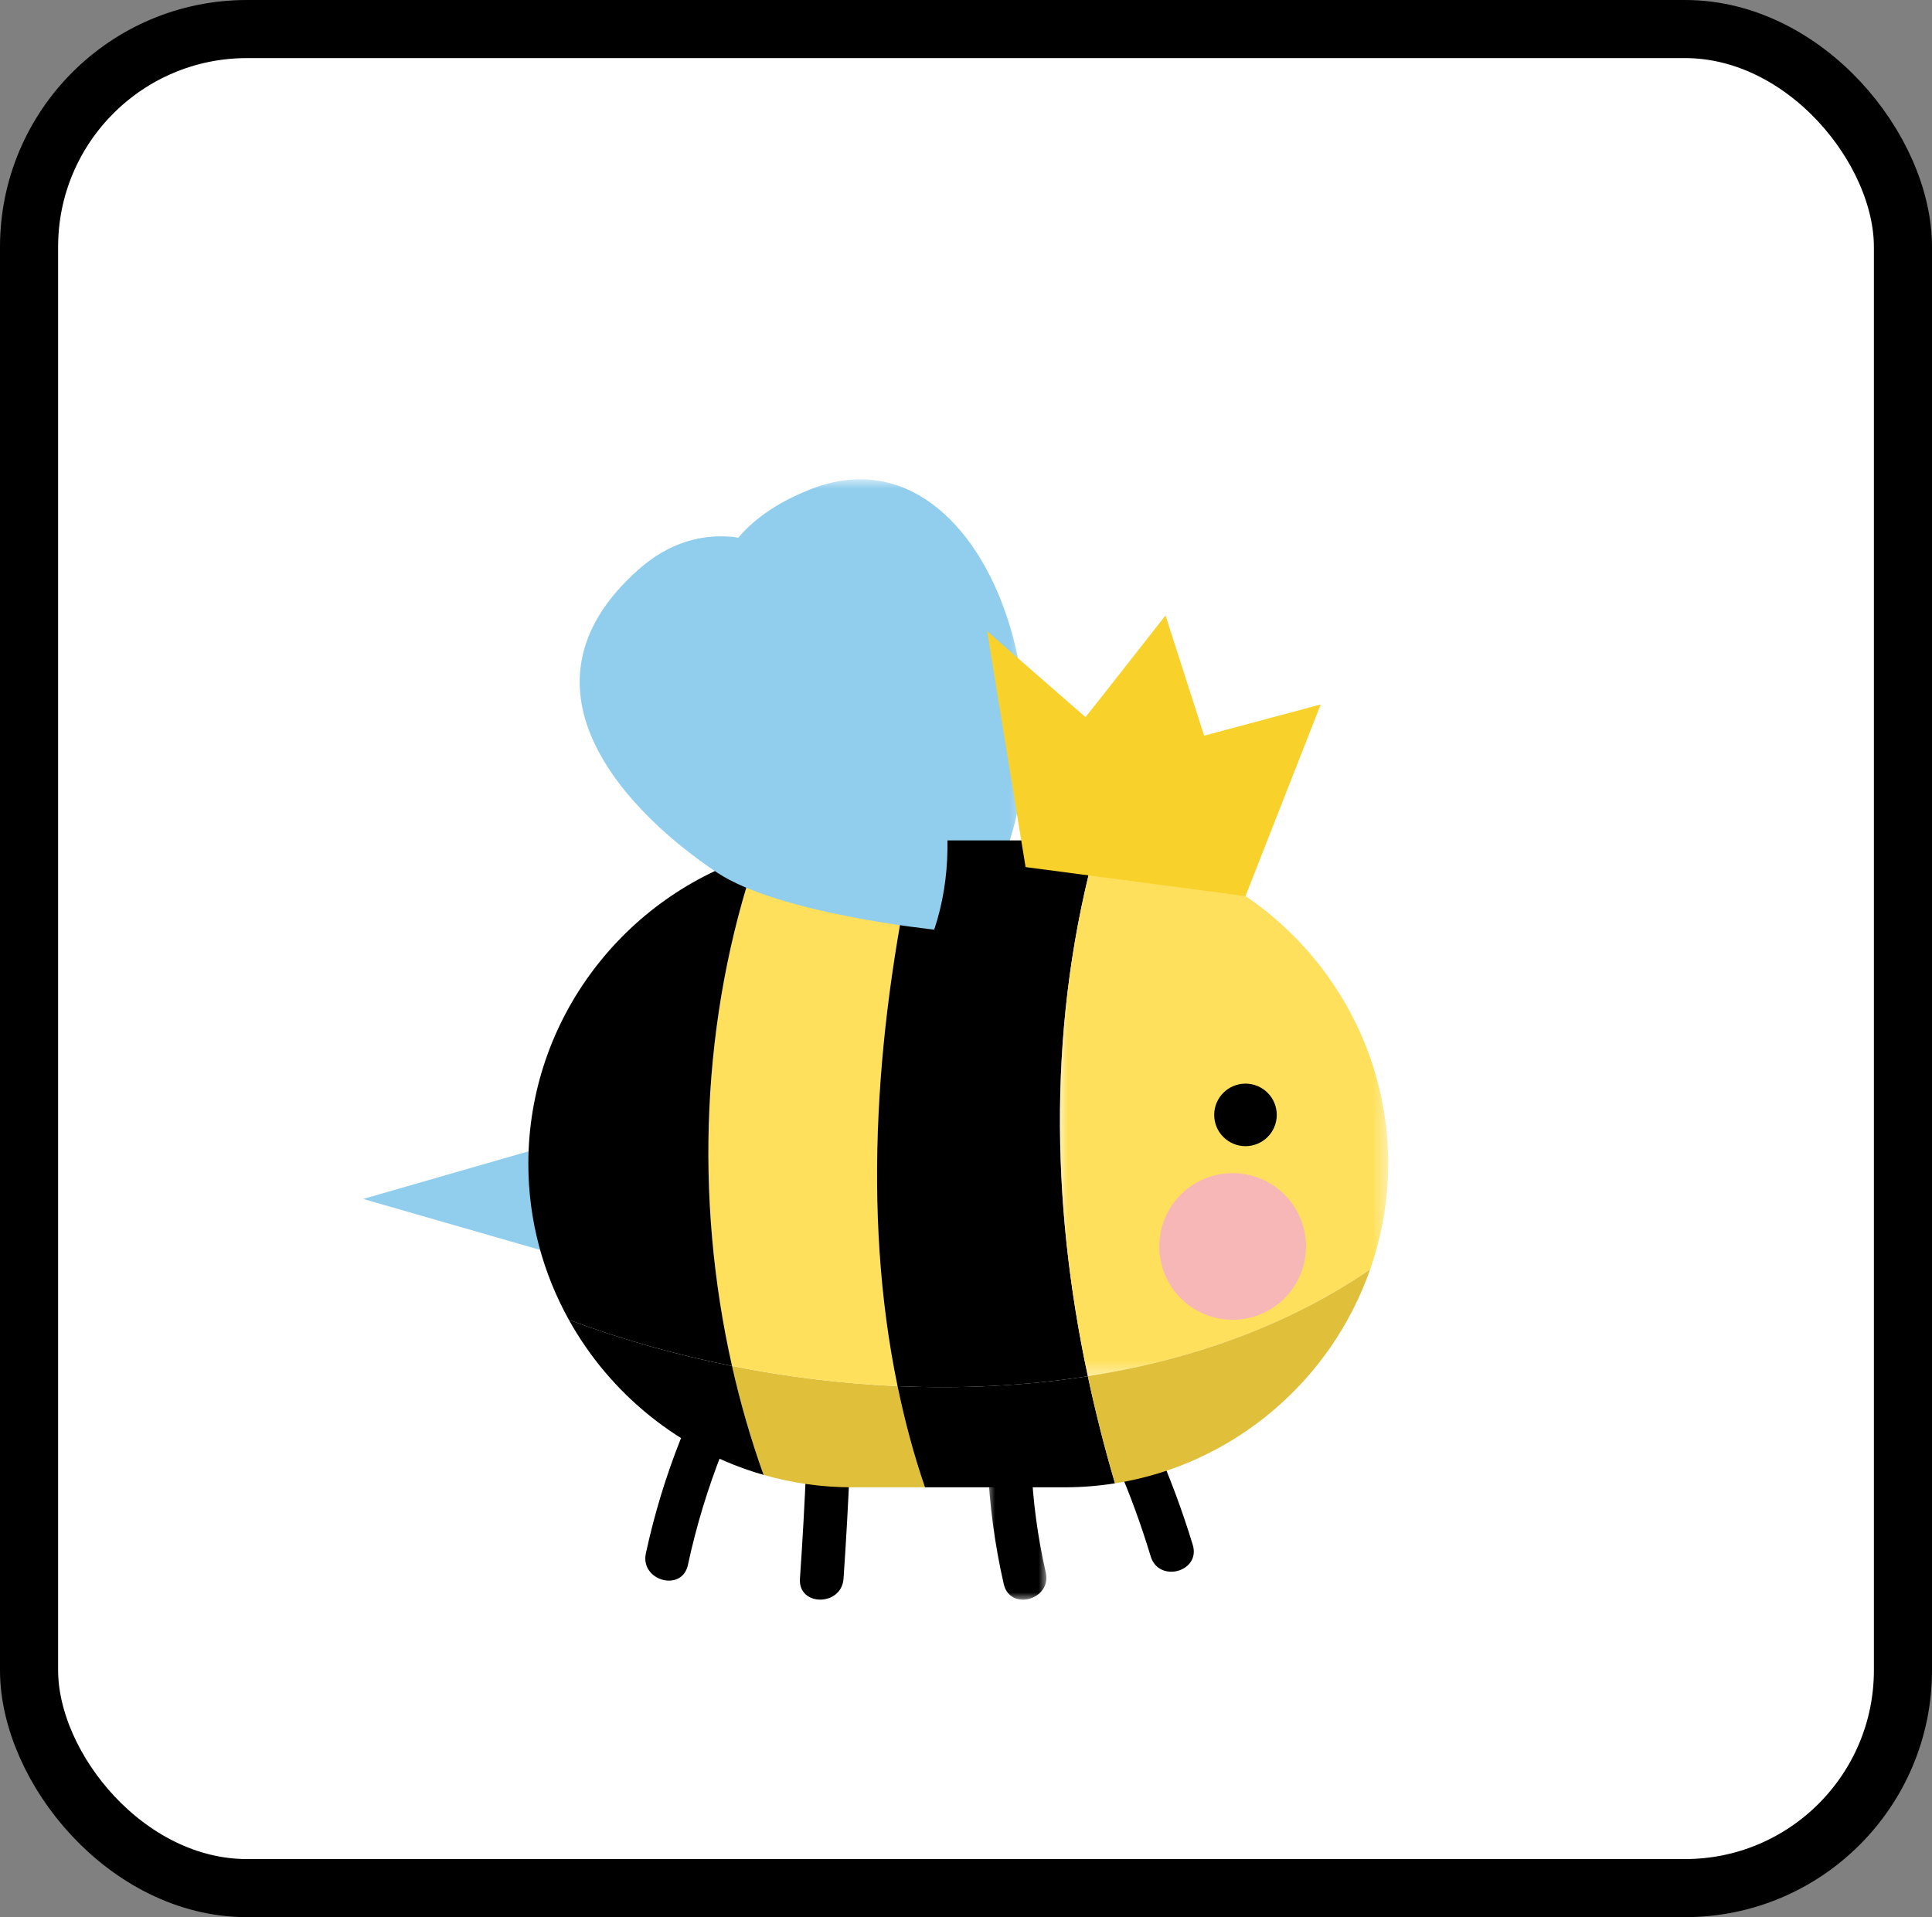 <?xml version="1.0" encoding="UTF-8"?>
<svg width="133px" height="132px" viewBox="0 0 133 132" version="1.1" xmlns="http://www.w3.org/2000/svg" xmlns:xlink="http://www.w3.org/1999/xlink">
    <rect x="0" y="0" width="133" height="132" fill="#808080" stroke="none"/>
    <title>Group 2</title>
    <defs>
        <polygon id="path-1" points="0.811 0.861 22.601 0.861 22.601 31.867 0.811 31.867"></polygon>
        <polygon id="path-3" points="0.994 0.236 5.035 0.236 5.035 11 0.994 11"></polygon>
        <polygon id="path-5" points="0.966 0.838 23.563 0.838 23.563 37.614 0.966 37.614"></polygon>
    </defs>
    <g id="Page-1" stroke="none" stroke-width="1" fill="none" fill-rule="evenodd">
        <g id="choose-asso/bene" transform="translate(-41, -323)">
            <g id="Group-2" transform="translate(41, 323)">
                <rect id="Rectangle" stroke="#000000" stroke-width="4" fill="#FFFFFF" x="2" y="2" width="129" height="128" rx="15"></rect>
                <g id="Group-40" transform="translate(25, 32)">
                    <polygon id="Fill-1" fill="#91CEED" points="0 50.55 12.608 54.182 12.608 46.917"></polygon>
                    <g id="Group-39" transform="translate(11, 0.139)">
                        <g id="Group-4" transform="translate(12, 0)">
                            <mask id="mask-2" fill="white">
                                <use xlink:href="#path-1"></use>
                            </mask>
                            <g id="Clip-3"></g>
                            <path d="M18.27,31.867 C18.27,31.867 8.643,27.096 5.654,22.967 C1.507,17.238 -3.709,6.008 7.86,1.525 C20.543,-3.389 27.727,20.209 18.27,31.867" id="Fill-2" fill="#91CEED" mask="url(#mask-2)"></path>
                        </g>
                        <path d="M11.356,75.613 C11.936,72.92 12.732,70.302 13.748,67.742 C14.46,65.947 11.56,65.169 10.855,66.945 C9.838,69.505 9.043,72.123 8.462,74.815 C8.057,76.698 10.949,77.502 11.356,75.613" id="Fill-5" fill="#000000"></path>
                        <path d="M22.069,76.556 C22.251,73.932 22.396,71.306 22.506,68.677 C22.589,66.747 19.588,66.75 19.506,68.677 C19.396,71.306 19.251,73.932 19.069,76.556 C18.935,78.483 21.936,78.475 22.069,76.556" id="Fill-7" fill="#000000"></path>
                        <g id="Group-11" transform="translate(31, 67)">
                            <mask id="mask-4" fill="white">
                                <use xlink:href="#path-3"></use>
                            </mask>
                            <g id="Clip-10"></g>
                            <path d="M4.991,9.128 C4.43,6.669 4.1,4.201 3.995,1.682 C3.915,-0.241 0.915,-0.252 0.995,1.682 C1.111,4.463 1.479,7.211 2.098,9.925 C2.527,11.807 5.421,11.011 4.991,9.128" id="Fill-9" fill="#000000" mask="url(#mask-4)"></path>
                        </g>
                        <path d="M46.111,74.23 C45.38,71.821 44.495,69.477 43.483,67.171 C42.711,65.407 40.124,66.932 40.892,68.685 C41.798,70.751 42.562,72.87 43.217,75.027 C43.776,76.87 46.672,76.084 46.111,74.23" id="Fill-12" fill="#000000"></path>
                        <path d="M16.566,69.41 C18.5,69.963 20.537,70.265 22.642,70.265 L27.675,70.265 C26.893,67.995 26.279,65.666 25.788,63.3 C21.95,63.131 18.12,62.658 14.393,61.913 C14.969,64.465 15.691,66.972 16.566,69.41" id="Fill-14" fill="#E0C03B"></path>
                        <path d="M27.118,25.724 L22.641,25.724 C20.366,25.724 18.17,26.072 16.098,26.712 C12.274,37.871 11.785,50.352 14.393,61.913 C18.12,62.657 21.949,63.13 25.788,63.3 C23.273,51.178 24.369,37.993 27.118,25.724" id="Fill-16" fill="#FFE05C"></path>
                        <path d="M16.566,69.41 C15.691,66.972 14.969,64.465 14.393,61.913 C10.498,61.134 6.716,60.061 3.162,58.733 C6.011,63.862 10.82,67.769 16.566,69.41" id="Fill-18" fill="#000000"></path>
                        <path d="M16.099,26.713 C7.017,29.525 0.371,38.021 0.371,47.995 C0.371,51.884 1.39,55.544 3.161,58.733 C6.717,60.061 10.497,61.133 14.394,61.913 C11.786,50.352 12.275,37.872 16.099,26.713" id="Fill-20" fill="#000000"></path>
                        <path d="M25.788,63.299 C26.279,65.665 26.893,67.994 27.676,70.265 L37.293,70.265 C38.471,70.265 39.628,70.17 40.758,69.991 C40.036,67.553 39.415,65.091 38.887,62.614 C34.609,63.284 30.195,63.492 25.788,63.299" id="Fill-22" fill="#000000"></path>
                        <path d="M38.887,62.615 C36.306,50.512 36.144,38.032 39.527,25.838 C38.792,25.763 38.047,25.725 37.293,25.725 L27.118,25.725 C24.369,37.994 23.274,51.177 25.788,63.3 C30.196,63.493 34.61,63.285 38.887,62.615" id="Fill-24" fill="#000000"></path>
                        <g id="Group-28" transform="translate(36, 25)">
                            <mask id="mask-6" fill="white">
                                <use xlink:href="#path-5"></use>
                            </mask>
                            <g id="Clip-27"></g>
                            <path d="M23.564,22.994 L23.564,22.994 C23.564,11.499 14.737,1.968 3.527,0.838 C0.144,13.033 0.306,25.512 2.887,37.614 C9.967,36.508 16.667,34.141 22.318,30.264 C23.113,27.98 23.564,25.54 23.564,22.994" id="Fill-26" fill="#FFE05C" mask="url(#mask-6)"></path>
                        </g>
                        <path d="M38.887,62.615 C39.415,65.092 40.036,67.553 40.758,69.992 C48.935,68.7 55.653,62.91 58.318,55.263 C52.666,59.14 45.967,61.508 38.887,62.615" id="Fill-29" fill="#E0C03B"></path>
                        <path d="M51.893,44.624 C51.893,45.813 50.929,46.777 49.74,46.777 C48.551,46.777 47.586,45.813 47.586,44.624 C47.586,43.435 48.551,42.471 49.74,42.471 C50.929,42.471 51.893,43.435 51.893,44.624" id="Fill-31" fill="#000000"></path>
                        <path d="M53.905,53.682 C53.905,56.471 51.644,58.731 48.856,58.731 C46.068,58.731 43.807,56.471 43.807,53.682 C43.807,50.894 46.068,48.634 48.856,48.634 C51.644,48.634 53.905,50.894 53.905,53.682" id="Fill-33" fill="#F7B7B7"></path>
                        <path d="M28.311,31.867 C28.311,31.867 17.623,30.768 13.377,27.947 C7.487,24.032 -1.331,15.339 7.937,7.09 C18.098,-1.954 33.088,17.637 28.311,31.867" id="Fill-35" fill="#91CEED"></path>
                        <path d="M34.602,27.561 L49.74,29.56 L54.919,16.364 L46.893,18.514 L44.234,10.234 C44.234,10.234 38.761,17.223 38.73,17.229 C38.7,17.236 31.953,11.317 31.953,11.317 L34.602,27.561 Z" id="Fill-37" fill="#F9D12B"></path>
                    </g>
                </g>
            </g>
        </g>
    </g>
</svg>